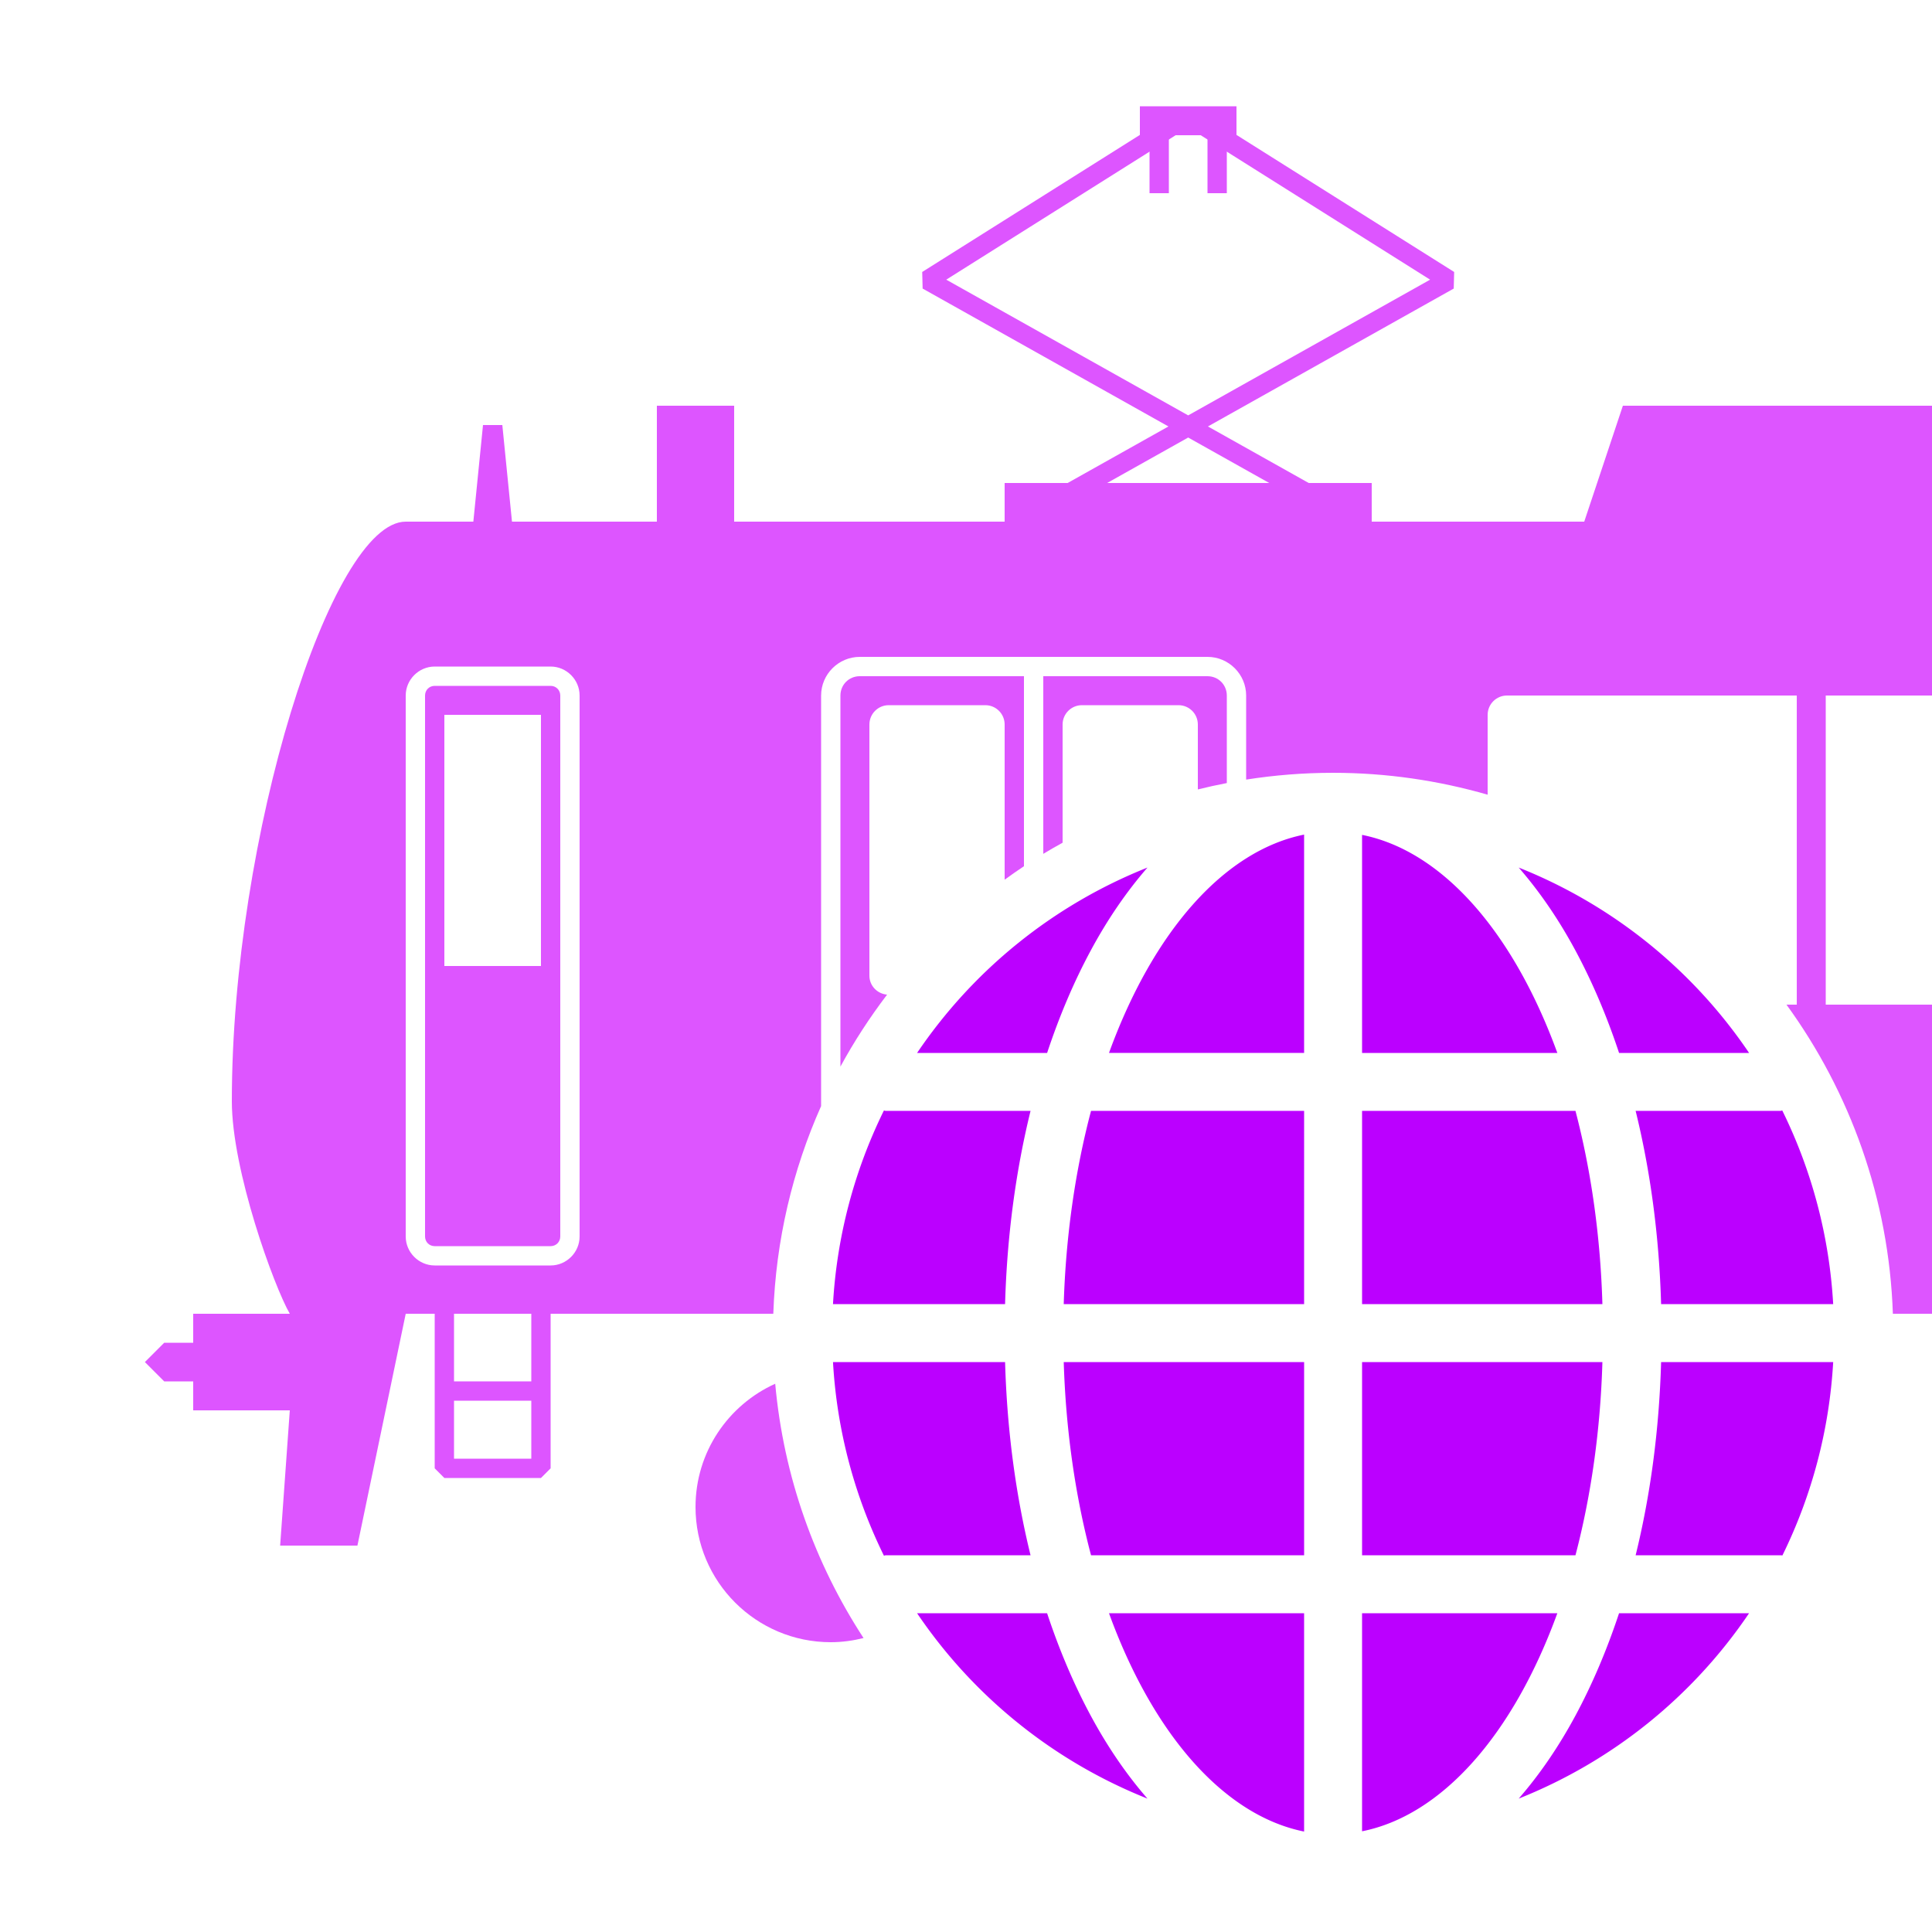 <?xml version="1.0" encoding="UTF-8" standalone="no"?>
<!-- Created with Inkscape (http://www.inkscape.org/) -->

<svg
   width="1000"
   height="1000"
   viewBox="0 0 264.583 264.583"
   version="1.1"
   id="svg5"
   inkscape:version="1.3 (0e150ed6c4, 2023-07-21)"
   sodipodi:docname="アイコン_背景透過.svg"
   xml:space="preserve"
   inkscape:export-filename="splash_screen_image.webp"
   inkscape:export-xdpi="86.400002"
   inkscape:export-ydpi="86.400002"
   xmlns:inkscape="http://www.inkscape.org/namespaces/inkscape"
   xmlns:sodipodi="http://sodipodi.sourceforge.net/DTD/sodipodi-0.dtd"
   xmlns="http://www.w3.org/2000/svg"
   xmlns:svg="http://www.w3.org/2000/svg"
   xmlns:rdf="http://www.w3.org/1999/02/22-rdf-syntax-ns#"
   xmlns:cc="http://creativecommons.org/ns#"><sodipodi:namedview
     id="namedview7"
     pagecolor="#ffffff"
     bordercolor="#666666"
     borderopacity="1.0"
     inkscape:pageshadow="2"
     inkscape:pageopacity="0.0"
     inkscape:pagecheckerboard="false"
     inkscape:document-units="px"
     showgrid="false"
     units="px"
     inkscape:zoom="0.59326259"
     inkscape:cx="539.39016"
     inkscape:cy="478.70876"
     inkscape:window-width="1920"
     inkscape:window-height="1052"
     inkscape:window-x="1920"
     inkscape:window-y="0"
     inkscape:window-maximized="1"
     inkscape:current-layer="layer4"
     inkscape:showpageshadow="2"
     inkscape:deskcolor="#d1d1d1" /><defs
     id="defs2" /><g
     inkscape:groupmode="layer"
     id="layer3"
     inkscape:label="レイヤー 3"
     style="display:inline"
     transform="translate(0,5.292)"><path
       id="path4420"
       style="fill:#dd55ff;fill-opacity:1;stroke:none;stroke-width:3.969;paint-order:stroke fill markers"
       d="m 156.104,9.26 v 3.969 h 1.323 v 7.938 h 2.646 v -7.938 h 5.292 v 7.938 h 2.646 v -7.938 h 1.323 V 9.26 Z M 89.958,50.271 v 15.875 H 70.115 L 68.792,52.917 H 66.146 L 64.823,66.146 H 55.562 c -10.218,0 -23.812,43.189 -23.812,79.375 0,9.486 5.768,25.346 7.938,29.104 H 26.458 v 3.969 h -3.969 l -2.646,2.646 2.646,2.646 h 3.969 v 3.969 H 39.688 L 38.365,206.375 h 10.583 l 6.615,-31.75 h 50.339 c 0.345,-10.091 2.649,-19.691 6.546,-28.44 V 89.959 c 0,-2.907 2.386,-5.293 5.293,-5.293 h 47.625 c 2.907,0 5.291,2.386 5.291,5.293 v 11.513 c 3.882,-0.608 7.857,-0.93 11.906,-0.93 7.341,0 14.437,1.06 21.167,2.998 V 92.604 c 0,-1.461 1.185,-2.646 2.646,-2.646 h 39.688 v 42.333 h -1.41 c 8.708,11.983 14.032,26.562 14.571,42.333 h 38.432 V 50.271 H 222.25 l -5.292,15.875 h -29.104 v -5.292 h -50.271 v 5.292 h -37.042 v -15.875 z M 59.531,85.99 h 15.875 c 2.176,0 3.969,1.793 3.969,3.969 v 74.082 c 0,2.176 -1.793,3.969 -3.969,3.969 h -15.875 c -2.176,0 -3.969,-1.793 -3.969,-3.969 V 89.959 c 0,-2.176 1.793,-3.969 3.969,-3.969 z m 58.209,1.322 c -1.477,0 -2.646,1.169 -2.646,2.646 v 50.819 c 1.878,-3.455 4.022,-6.744 6.389,-9.854 -1.35,-0.12 -2.42,-1.219 -2.42,-2.6 V 93.927 c 0,-1.461 1.185,-2.646 2.646,-2.646 h 13.229 c 1.461,2e-6 2.646,1.185 2.646,2.646 v 21.253 c 0.87,-0.632 1.749,-1.251 2.645,-1.846 V 87.313 Z m 25.135,0 v 24.327 c 0.869,-0.528 1.755,-1.03 2.646,-1.524 V 93.927 c 0,-1.461 1.185,-2.646 2.646,-2.646 h 13.229 c 1.461,-4e-6 2.646,1.185 2.646,2.646 v 8.892 c 1.31,-0.326 2.633,-0.615 3.968,-0.873 V 89.959 c 0,-1.477 -1.168,-2.646 -2.645,-2.646 z M 59.531,88.635 c -0.746,0 -1.322,0.578 -1.322,1.324 v 74.082 c 0,0.746 0.576,1.324 1.322,1.324 h 15.875 c 0.746,0 1.322,-0.578 1.322,-1.324 V 89.959 c 0,-0.746 -0.576,-1.324 -1.322,-1.324 z m 190.5,1.323 h 39.688 c 1.461,0 2.646,1.185 2.646,2.646 v 37.042 c 0,1.461 -1.185,2.646 -2.646,2.646 h -39.688 z M 60.854,92.604 H 74.083 V 127 H 60.854 Z m 45.309,91.606 c -6.43,2.904 -10.913,9.359 -10.913,16.873 -3e-6,10.229 8.292,18.521 18.521,18.521 1.551,0 3.049,-0.211 4.489,-0.571 -6.652,-10.202 -10.945,-22.066 -12.096,-34.824 z"
       sodipodi:nodetypes="cccccccccccccccccccssccccccccccccccsssscscsscccccccccccccccsssssssssssccssssscccscccssssccsscssssssssscssssccccccccsscc" /><g
       id="g35198"
       style="stroke:#dd55ff;stroke-opacity:1"><path
         style="fill:none;fill-opacity:0.997;stroke:#dd55ff;stroke-width:2.646;stroke-linecap:square;stroke-linejoin:bevel;stroke-dasharray:none;stroke-opacity:1;paint-order:stroke fill markers"
         d="m 60.854,174.625 v 21.167 H 74.083 V 174.625"
         id="path18325"
         sodipodi:nodetypes="cccc" /><path
         style="fill:#44ccee;fill-opacity:1;stroke:#dd55ff;stroke-width:2.646;stroke-dasharray:none;stroke-opacity:1;paint-order:stroke fill markers"
         d="M 60.854,185.208 H 74.083"
         id="path18390"
         sodipodi:nodetypes="cc" /><path
         style="fill:none;fill-opacity:1;stroke:#dd55ff;stroke-width:2.646;stroke-linecap:square;stroke-linejoin:bevel;stroke-dasharray:none;stroke-opacity:1;paint-order:stroke fill markers"
         d="M 181.24,63.5 127,33.073 162.719,10.583 198.438,33.073 144.198,63.5"
         id="path20682"
         sodipodi:nodetypes="ccccc" /></g></g><g
     inkscape:groupmode="layer"
     id="layer4"
     inkscape:label="レイヤー 4"
     style="display:inline"><path
       id="path14"
       style="color:#000000;fill:#bb00ff;stroke:none;stroke-linecap:round;stroke-linejoin:round;-inkscape-stroke:none;paint-order:stroke fill markers"
       d="m 178.594,114.298 a 37.042,68.792 0 0 0 -26.72,29.899 h 26.72 z m 7.938,0.038 v 29.862 h 26.743 a 37.042,68.792 0 0 0 -26.743,-29.862 z m -29.388,4.474 a 68.792,68.792 0 0 0 -31.55,25.388 h 17.807 c 1.67,-5.045 3.672,-9.753 5.982,-14.041 2.242,-4.163 4.845,-7.999 7.762,-11.347 z m 50.839,0 c 2.917,3.348 5.52,7.183 7.762,11.347 2.309,4.288 4.312,8.996 5.982,14.041 h 17.807 a 68.792,68.792 0 0 0 -31.55,-25.388 z m -86.931,33.265 a 68.792,68.792 0 0 0 -6.975,26.519 h 23.566 c 0.265,-9.352 1.47,-18.255 3.488,-26.459 h -19.855 a 3.969,3.969 0 0 1 -0.224,-0.06 z m 123.023,0 a 3.969,3.969 0 0 1 -0.224,0.06 h -19.855 c 2.017,8.204 3.223,17.107 3.488,26.459 h 23.566 a 68.792,68.792 0 0 0 -6.975,-26.519 z m -94.661,0.06 a 37.042,68.792 0 0 0 -3.739,26.459 h 32.92 V 152.135 Z m 37.119,0 v 26.459 h 32.912 a 37.042,68.792 0 0 0 -3.688,-26.459 z m -72.455,34.396 a 68.792,68.792 0 0 0 6.975,26.519 3.969,3.969 0 0 1 0.224,-0.06 h 19.855 c -2.017,-8.204 -3.223,-17.107 -3.488,-26.459 z m 31.598,0 a 37.042,68.792 0 0 0 3.739,26.459 h 29.181 v -26.459 z m 40.857,0 v 26.459 h 29.224 a 37.042,68.792 0 0 0 3.688,-26.459 z m 40.952,0 c -0.265,9.352 -1.47,18.255 -3.488,26.459 h 19.855 a 3.969,3.969 0 0 1 0.245,0.024 68.792,68.792 0 0 0 6.954,-26.483 z M 125.593,220.928 a 68.792,68.792 0 0 0 31.55,25.388 c -2.917,-3.348 -5.52,-7.183 -7.762,-11.347 -2.309,-4.288 -4.312,-8.996 -5.982,-14.041 z m 26.281,0 a 37.042,68.792 0 0 0 26.72,29.899 V 220.928 Z m 34.657,0 v 29.862 a 37.042,68.792 0 0 0 26.743,-29.862 z m 35.194,0 c -1.67,5.045 -3.672,9.753 -5.982,14.041 -2.242,4.163 -4.845,7.999 -7.762,11.347 a 68.792,68.792 0 0 0 31.55,-25.388 z" /></g></svg>
